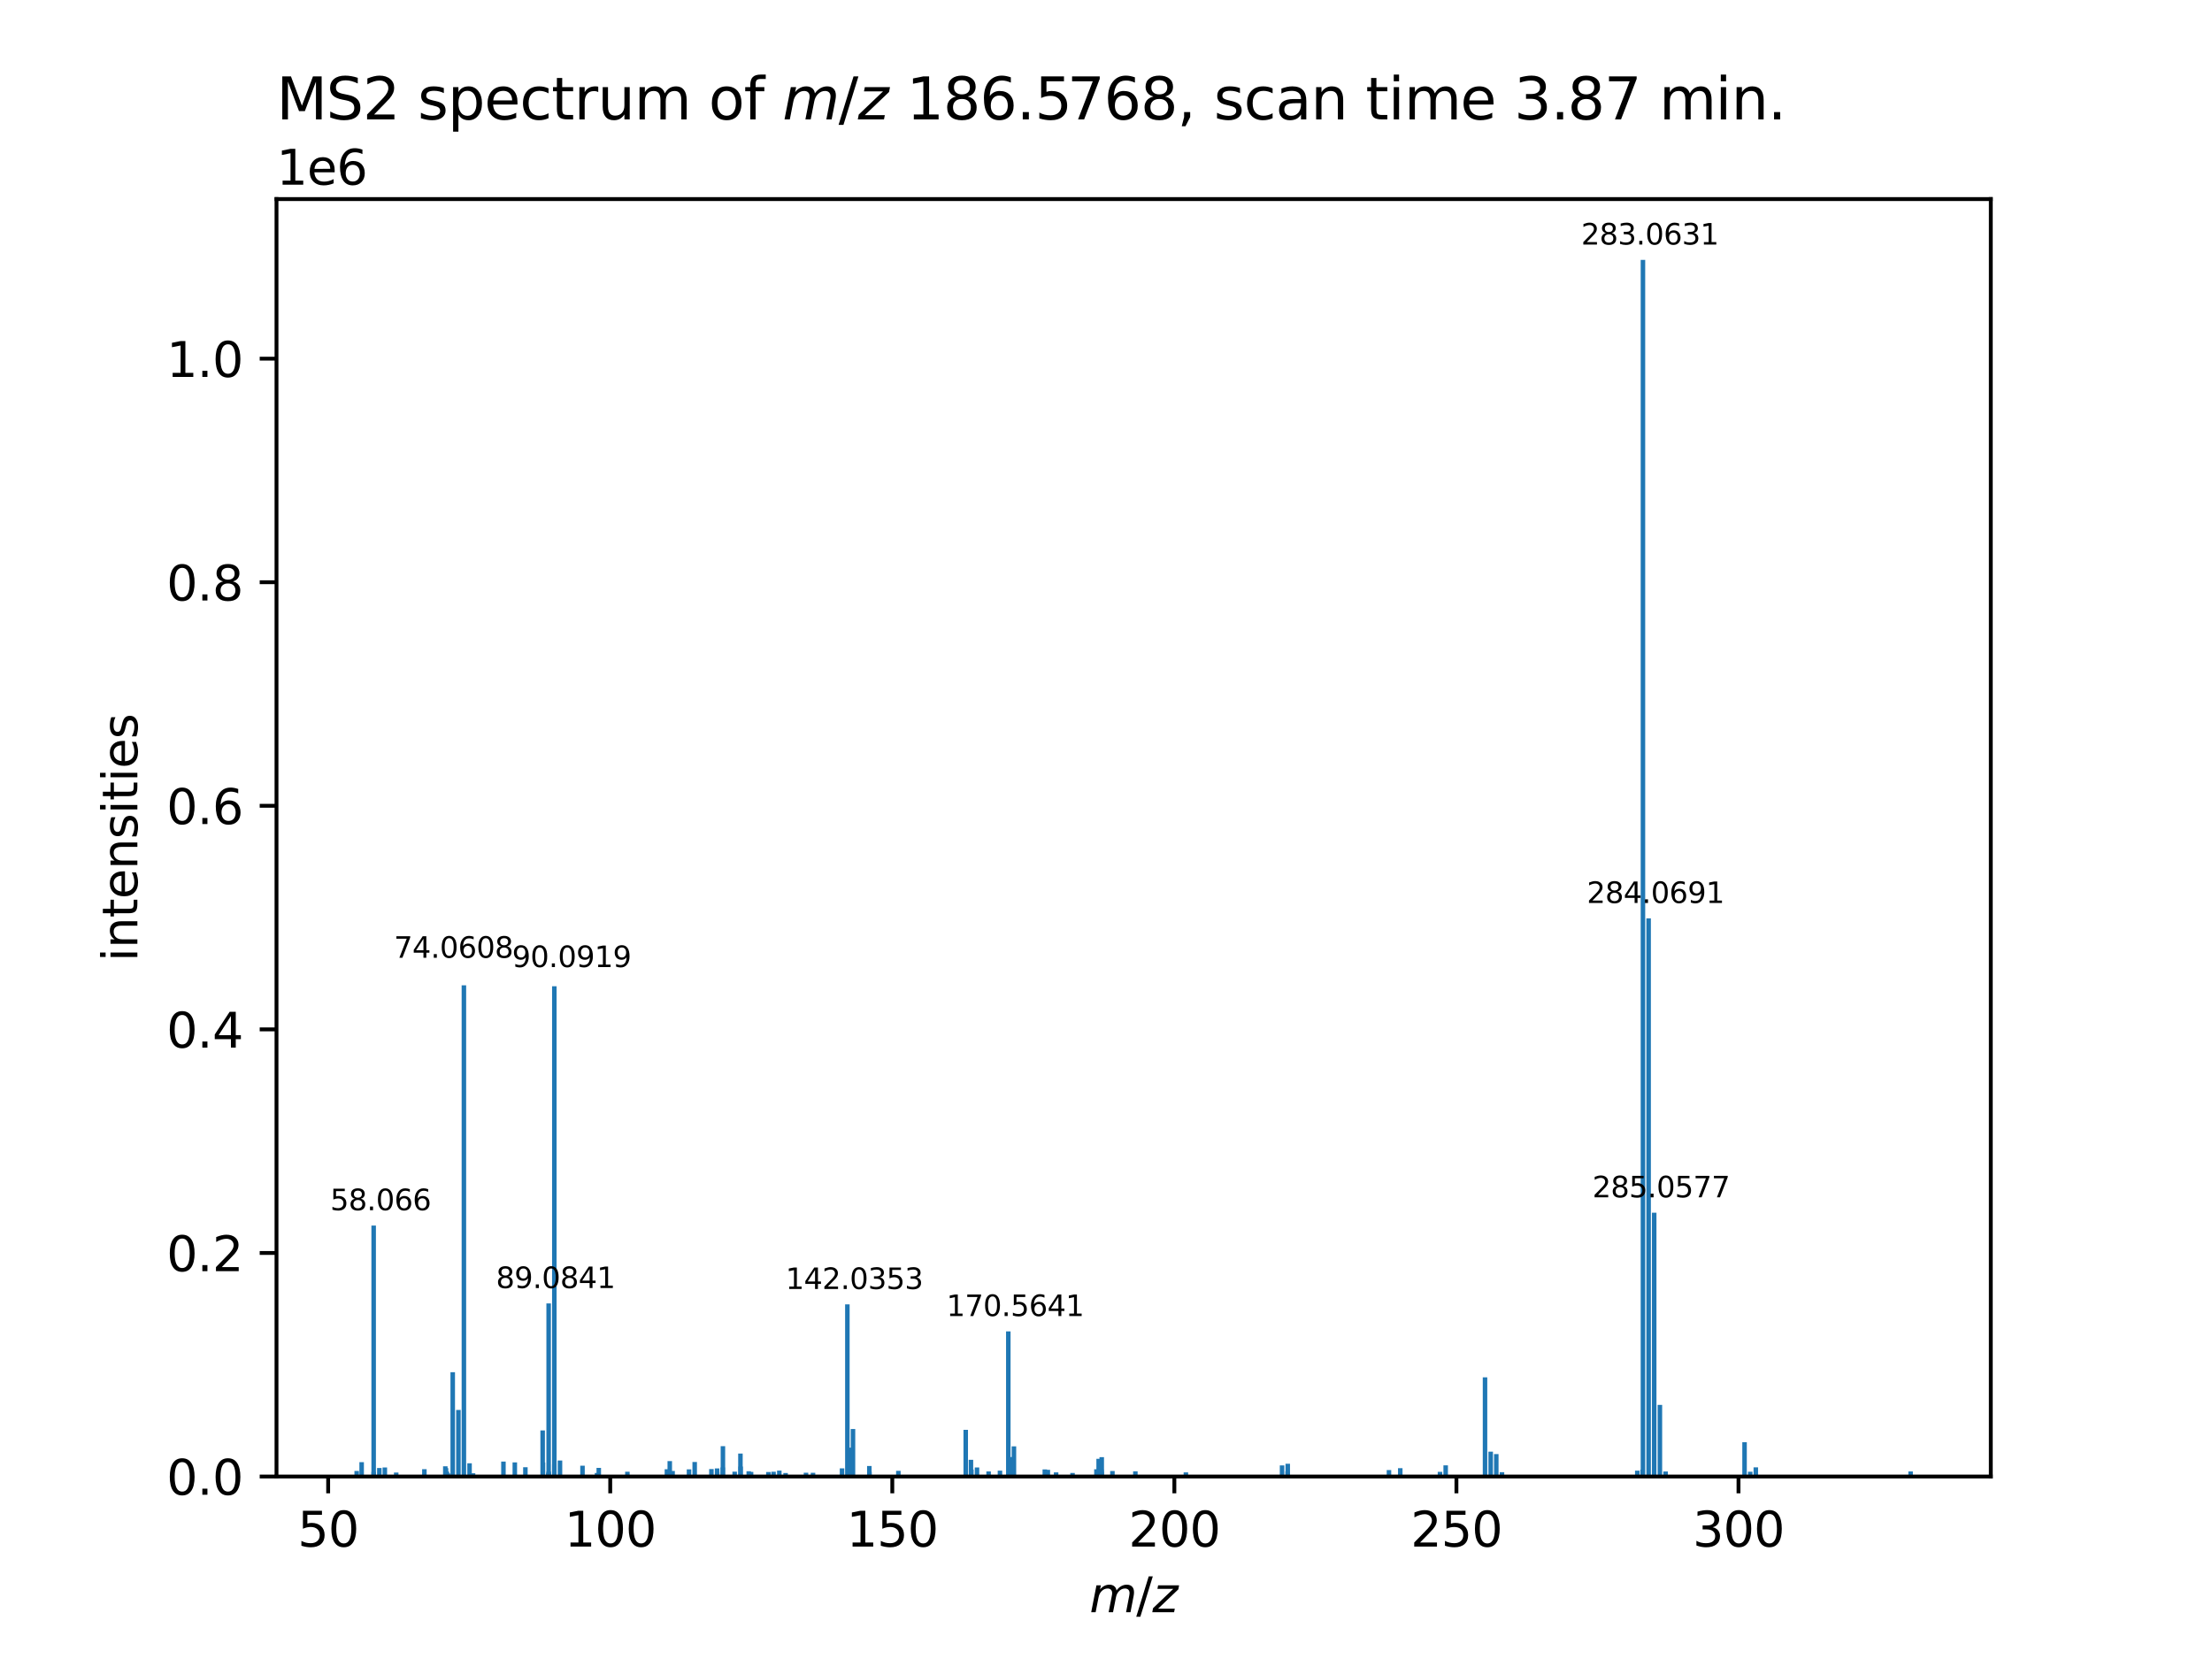<?xml version="1.0" encoding="utf-8" standalone="no"?>
<!DOCTYPE svg PUBLIC "-//W3C//DTD SVG 1.1//EN"
  "http://www.w3.org/Graphics/SVG/1.1/DTD/svg11.dtd">
<svg xmlns:xlink="http://www.w3.org/1999/xlink" width="460.8pt" height="345.6pt" viewBox="0 0 460.8 345.6" xmlns="http://www.w3.org/2000/svg" version="1.1">
 <defs>
  <style type="text/css">*{stroke-linejoin: round; stroke-linecap: butt}</style>
 </defs>
 <g id="figure_1">
  <g id="patch_1">
   <path d="M 0 345.6 
L 460.8 345.6 
L 460.8 0 
L 0 0 
z
" style="fill: #ffffff"/>
  </g>
  <g id="axes_1">
   <g id="patch_2">
    <path d="M 57.6 307.584 
L 414.72 307.584 
L 414.72 41.472 
L 57.6 41.472 
z
" style="fill: #ffffff"/>
   </g>
   <g id="patch_3">
    <path d="M 73.833 307.584 
L 74.773 307.584 
L 74.773 306.426 
L 73.833 306.426 
z
" clip-path="url(#p046210944a)" style="fill: #1f77b4"/>
   </g>
   <g id="patch_4">
    <path d="M 74.867 307.584 
L 75.807 307.584 
L 75.807 304.59 
L 74.867 304.59 
z
" clip-path="url(#p046210944a)" style="fill: #1f77b4"/>
   </g>
   <g id="patch_5">
    <path d="M 77.366 307.584 
L 78.306 307.584 
L 78.306 306.62 
L 77.366 306.62 
z
" clip-path="url(#p046210944a)" style="fill: #1f77b4"/>
   </g>
   <g id="patch_6">
    <path d="M 77.371 307.584 
L 78.311 307.584 
L 78.311 255.31 
L 77.371 255.31 
z
" clip-path="url(#p046210944a)" style="fill: #1f77b4"/>
   </g>
   <g id="patch_7">
    <path d="M 78.55 307.584 
L 79.491 307.584 
L 79.491 305.806 
L 78.55 305.806 
z
" clip-path="url(#p046210944a)" style="fill: #1f77b4"/>
   </g>
   <g id="patch_8">
    <path d="M 79.697 307.584 
L 80.637 307.584 
L 80.637 305.701 
L 79.697 305.701 
z
" clip-path="url(#p046210944a)" style="fill: #1f77b4"/>
   </g>
   <g id="patch_9">
    <path d="M 82.066 307.584 
L 83.006 307.584 
L 83.006 306.761 
L 82.066 306.761 
z
" clip-path="url(#p046210944a)" style="fill: #1f77b4"/>
   </g>
   <g id="patch_10">
    <path d="M 87.935 307.584 
L 88.875 307.584 
L 88.875 306.051 
L 87.935 306.051 
z
" clip-path="url(#p046210944a)" style="fill: #1f77b4"/>
   </g>
   <g id="patch_11">
    <path d="M 92.295 307.584 
L 93.235 307.584 
L 93.235 305.451 
L 92.295 305.451 
z
" clip-path="url(#p046210944a)" style="fill: #1f77b4"/>
   </g>
   <g id="patch_12">
    <path d="M 92.443 307.584 
L 93.383 307.584 
L 93.383 305.834 
L 92.443 305.834 
z
" clip-path="url(#p046210944a)" style="fill: #1f77b4"/>
   </g>
   <g id="patch_13">
    <path d="M 92.63 307.584 
L 93.57 307.584 
L 93.57 306.561 
L 92.63 306.561 
z
" clip-path="url(#p046210944a)" style="fill: #1f77b4"/>
   </g>
   <g id="patch_14">
    <path d="M 92.847 307.584 
L 93.788 307.584 
L 93.788 306.94 
L 92.847 306.94 
z
" clip-path="url(#p046210944a)" style="fill: #1f77b4"/>
   </g>
   <g id="patch_15">
    <path d="M 93.842 307.584 
L 94.782 307.584 
L 94.782 285.858 
L 93.842 285.858 
z
" clip-path="url(#p046210944a)" style="fill: #1f77b4"/>
   </g>
   <g id="patch_16">
    <path d="M 95.026 307.584 
L 95.967 307.584 
L 95.967 293.724 
L 95.026 293.724 
z
" clip-path="url(#p046210944a)" style="fill: #1f77b4"/>
   </g>
   <g id="patch_17">
    <path d="M 96.168 307.584 
L 97.108 307.584 
L 97.108 205.262 
L 96.168 205.262 
z
" clip-path="url(#p046210944a)" style="fill: #1f77b4"/>
   </g>
   <g id="patch_18">
    <path d="M 97.347 307.584 
L 98.287 307.584 
L 98.287 304.832 
L 97.347 304.832 
z
" clip-path="url(#p046210944a)" style="fill: #1f77b4"/>
   </g>
   <g id="patch_19">
    <path d="M 98.071 307.584 
L 99.011 307.584 
L 99.011 306.911 
L 98.071 306.911 
z
" clip-path="url(#p046210944a)" style="fill: #1f77b4"/>
   </g>
   <g id="patch_20">
    <path d="M 104.406 307.584 
L 105.346 307.584 
L 105.346 304.473 
L 104.406 304.473 
z
" clip-path="url(#p046210944a)" style="fill: #1f77b4"/>
   </g>
   <g id="patch_21">
    <path d="M 106.775 307.584 
L 107.715 307.584 
L 107.715 304.641 
L 106.775 304.641 
z
" clip-path="url(#p046210944a)" style="fill: #1f77b4"/>
   </g>
   <g id="patch_22">
    <path d="M 108.977 307.584 
L 109.917 307.584 
L 109.917 305.646 
L 108.977 305.646 
z
" clip-path="url(#p046210944a)" style="fill: #1f77b4"/>
   </g>
   <g id="patch_23">
    <path d="M 112.575 307.584 
L 113.516 307.584 
L 113.516 297.981 
L 112.575 297.981 
z
" clip-path="url(#p046210944a)" style="fill: #1f77b4"/>
   </g>
   <g id="patch_24">
    <path d="M 112.639 307.584 
L 113.579 307.584 
L 113.579 304.674 
L 112.639 304.674 
z
" clip-path="url(#p046210944a)" style="fill: #1f77b4"/>
   </g>
   <g id="patch_25">
    <path d="M 113.817 307.584 
L 114.757 307.584 
L 114.757 306.834 
L 113.817 306.834 
z
" clip-path="url(#p046210944a)" style="fill: #1f77b4"/>
   </g>
   <g id="patch_26">
    <path d="M 113.819 307.584 
L 114.759 307.584 
L 114.759 306.9 
L 113.819 306.9 
z
" clip-path="url(#p046210944a)" style="fill: #1f77b4"/>
   </g>
   <g id="patch_27">
    <path d="M 113.823 307.584 
L 114.764 307.584 
L 114.764 271.531 
L 113.823 271.531 
z
" clip-path="url(#p046210944a)" style="fill: #1f77b4"/>
   </g>
   <g id="patch_28">
    <path d="M 113.83 307.584 
L 114.77 307.584 
L 114.77 306.535 
L 113.83 306.535 
z
" clip-path="url(#p046210944a)" style="fill: #1f77b4"/>
   </g>
   <g id="patch_29">
    <path d="M 115.003 307.584 
L 115.943 307.584 
L 115.943 305.06 
L 115.003 305.06 
z
" clip-path="url(#p046210944a)" style="fill: #1f77b4"/>
   </g>
   <g id="patch_30">
    <path d="M 115.008 307.584 
L 115.948 307.584 
L 115.948 205.461 
L 115.008 205.461 
z
" clip-path="url(#p046210944a)" style="fill: #1f77b4"/>
   </g>
   <g id="patch_31">
    <path d="M 116.187 307.584 
L 117.127 307.584 
L 117.127 304.257 
L 116.187 304.257 
z
" clip-path="url(#p046210944a)" style="fill: #1f77b4"/>
   </g>
   <g id="patch_32">
    <path d="M 120.877 307.584 
L 121.817 307.584 
L 121.817 305.333 
L 120.877 305.333 
z
" clip-path="url(#p046210944a)" style="fill: #1f77b4"/>
   </g>
   <g id="patch_33">
    <path d="M 123.902 307.584 
L 124.843 307.584 
L 124.843 306.84 
L 123.902 306.84 
z
" clip-path="url(#p046210944a)" style="fill: #1f77b4"/>
   </g>
   <g id="patch_34">
    <path d="M 124.265 307.584 
L 125.205 307.584 
L 125.205 305.784 
L 124.265 305.784 
z
" clip-path="url(#p046210944a)" style="fill: #1f77b4"/>
   </g>
   <g id="patch_35">
    <path d="M 130.227 307.584 
L 131.167 307.584 
L 131.167 306.588 
L 130.227 306.588 
z
" clip-path="url(#p046210944a)" style="fill: #1f77b4"/>
   </g>
   <g id="patch_36">
    <path d="M 138.462 307.584 
L 139.402 307.584 
L 139.402 306.063 
L 138.462 306.063 
z
" clip-path="url(#p046210944a)" style="fill: #1f77b4"/>
   </g>
   <g id="patch_37">
    <path d="M 139.055 307.584 
L 139.995 307.584 
L 139.995 304.373 
L 139.055 304.373 
z
" clip-path="url(#p046210944a)" style="fill: #1f77b4"/>
   </g>
   <g id="patch_38">
    <path d="M 139.644 307.584 
L 140.584 307.584 
L 140.584 306.425 
L 139.644 306.425 
z
" clip-path="url(#p046210944a)" style="fill: #1f77b4"/>
   </g>
   <g id="patch_39">
    <path d="M 143.062 307.584 
L 144.002 307.584 
L 144.002 306.095 
L 143.062 306.095 
z
" clip-path="url(#p046210944a)" style="fill: #1f77b4"/>
   </g>
   <g id="patch_40">
    <path d="M 144.247 307.584 
L 145.187 307.584 
L 145.187 304.554 
L 144.247 304.554 
z
" clip-path="url(#p046210944a)" style="fill: #1f77b4"/>
   </g>
   <g id="patch_41">
    <path d="M 147.729 307.584 
L 148.669 307.584 
L 148.669 306.034 
L 147.729 306.034 
z
" clip-path="url(#p046210944a)" style="fill: #1f77b4"/>
   </g>
   <g id="patch_42">
    <path d="M 148.913 307.584 
L 149.853 307.584 
L 149.853 305.894 
L 148.913 305.894 
z
" clip-path="url(#p046210944a)" style="fill: #1f77b4"/>
   </g>
   <g id="patch_43">
    <path d="M 148.942 307.584 
L 149.882 307.584 
L 149.882 306.632 
L 148.942 306.632 
z
" clip-path="url(#p046210944a)" style="fill: #1f77b4"/>
   </g>
   <g id="patch_44">
    <path d="M 150.098 307.584 
L 151.038 307.584 
L 151.038 305.702 
L 150.098 305.702 
z
" clip-path="url(#p046210944a)" style="fill: #1f77b4"/>
   </g>
   <g id="patch_45">
    <path d="M 150.127 307.584 
L 151.067 307.584 
L 151.067 301.264 
L 150.127 301.264 
z
" clip-path="url(#p046210944a)" style="fill: #1f77b4"/>
   </g>
   <g id="patch_46">
    <path d="M 152.576 307.584 
L 153.516 307.584 
L 153.516 306.572 
L 152.576 306.572 
z
" clip-path="url(#p046210944a)" style="fill: #1f77b4"/>
   </g>
   <g id="patch_47">
    <path d="M 153.776 307.584 
L 154.716 307.584 
L 154.716 302.801 
L 153.776 302.801 
z
" clip-path="url(#p046210944a)" style="fill: #1f77b4"/>
   </g>
   <g id="patch_48">
    <path d="M 153.818 307.584 
L 154.759 307.584 
L 154.759 305.5 
L 153.818 305.5 
z
" clip-path="url(#p046210944a)" style="fill: #1f77b4"/>
   </g>
   <g id="patch_49">
    <path d="M 155.504 307.584 
L 156.444 307.584 
L 156.444 306.482 
L 155.504 306.482 
z
" clip-path="url(#p046210944a)" style="fill: #1f77b4"/>
   </g>
   <g id="patch_50">
    <path d="M 155.993 307.584 
L 156.933 307.584 
L 156.933 306.621 
L 155.993 306.621 
z
" clip-path="url(#p046210944a)" style="fill: #1f77b4"/>
   </g>
   <g id="patch_51">
    <path d="M 159.601 307.584 
L 160.542 307.584 
L 160.542 306.647 
L 159.601 306.647 
z
" clip-path="url(#p046210944a)" style="fill: #1f77b4"/>
   </g>
   <g id="patch_52">
    <path d="M 160.675 307.584 
L 161.615 307.584 
L 161.615 306.587 
L 160.675 306.587 
z
" clip-path="url(#p046210944a)" style="fill: #1f77b4"/>
   </g>
   <g id="patch_53">
    <path d="M 161.873 307.584 
L 162.814 307.584 
L 162.814 306.346 
L 161.873 306.346 
z
" clip-path="url(#p046210944a)" style="fill: #1f77b4"/>
   </g>
   <g id="patch_54">
    <path d="M 163.183 307.584 
L 164.124 307.584 
L 164.124 306.855 
L 163.183 306.855 
z
" clip-path="url(#p046210944a)" style="fill: #1f77b4"/>
   </g>
   <g id="patch_55">
    <path d="M 167.433 307.584 
L 168.374 307.584 
L 168.374 306.794 
L 167.433 306.794 
z
" clip-path="url(#p046210944a)" style="fill: #1f77b4"/>
   </g>
   <g id="patch_56">
    <path d="M 168.895 307.584 
L 169.835 307.584 
L 169.835 306.807 
L 168.895 306.807 
z
" clip-path="url(#p046210944a)" style="fill: #1f77b4"/>
   </g>
   <g id="patch_57">
    <path d="M 174.941 307.584 
L 175.881 307.584 
L 175.881 305.881 
L 174.941 305.881 
z
" clip-path="url(#p046210944a)" style="fill: #1f77b4"/>
   </g>
   <g id="patch_58">
    <path d="M 176.051 307.584 
L 176.991 307.584 
L 176.991 271.726 
L 176.051 271.726 
z
" clip-path="url(#p046210944a)" style="fill: #1f77b4"/>
   </g>
   <g id="patch_59">
    <path d="M 176.641 307.584 
L 177.581 307.584 
L 177.581 301.567 
L 176.641 301.567 
z
" clip-path="url(#p046210944a)" style="fill: #1f77b4"/>
   </g>
   <g id="patch_60">
    <path d="M 177.225 307.584 
L 178.165 307.584 
L 178.165 297.695 
L 177.225 297.695 
z
" clip-path="url(#p046210944a)" style="fill: #1f77b4"/>
   </g>
   <g id="patch_61">
    <path d="M 180.628 307.584 
L 181.568 307.584 
L 181.568 305.389 
L 180.628 305.389 
z
" clip-path="url(#p046210944a)" style="fill: #1f77b4"/>
   </g>
   <g id="patch_62">
    <path d="M 180.657 307.584 
L 181.597 307.584 
L 181.597 306.605 
L 180.657 306.605 
z
" clip-path="url(#p046210944a)" style="fill: #1f77b4"/>
   </g>
   <g id="patch_63">
    <path d="M 186.676 307.584 
L 187.616 307.584 
L 187.616 306.399 
L 186.676 306.399 
z
" clip-path="url(#p046210944a)" style="fill: #1f77b4"/>
   </g>
   <g id="patch_64">
    <path d="M 200.71 307.584 
L 201.65 307.584 
L 201.65 297.864 
L 200.71 297.864 
z
" clip-path="url(#p046210944a)" style="fill: #1f77b4"/>
   </g>
   <g id="patch_65">
    <path d="M 201.794 307.584 
L 202.734 307.584 
L 202.734 304.106 
L 201.794 304.106 
z
" clip-path="url(#p046210944a)" style="fill: #1f77b4"/>
   </g>
   <g id="patch_66">
    <path d="M 201.89 307.584 
L 202.83 307.584 
L 202.83 306.129 
L 201.89 306.129 
z
" clip-path="url(#p046210944a)" style="fill: #1f77b4"/>
   </g>
   <g id="patch_67">
    <path d="M 203.057 307.584 
L 203.997 307.584 
L 203.997 305.706 
L 203.057 305.706 
z
" clip-path="url(#p046210944a)" style="fill: #1f77b4"/>
   </g>
   <g id="patch_68">
    <path d="M 205.476 307.584 
L 206.417 307.584 
L 206.417 306.526 
L 205.476 306.526 
z
" clip-path="url(#p046210944a)" style="fill: #1f77b4"/>
   </g>
   <g id="patch_69">
    <path d="M 207.84 307.584 
L 208.78 307.584 
L 208.78 306.361 
L 207.84 306.361 
z
" clip-path="url(#p046210944a)" style="fill: #1f77b4"/>
   </g>
   <g id="patch_70">
    <path d="M 209.578 307.584 
L 210.518 307.584 
L 210.518 277.357 
L 209.578 277.357 
z
" clip-path="url(#p046210944a)" style="fill: #1f77b4"/>
   </g>
   <g id="patch_71">
    <path d="M 210.167 307.584 
L 211.107 307.584 
L 211.107 303.527 
L 210.167 303.527 
z
" clip-path="url(#p046210944a)" style="fill: #1f77b4"/>
   </g>
   <g id="patch_72">
    <path d="M 210.752 307.584 
L 211.692 307.584 
L 211.692 301.302 
L 210.752 301.302 
z
" clip-path="url(#p046210944a)" style="fill: #1f77b4"/>
   </g>
   <g id="patch_73">
    <path d="M 217.182 307.584 
L 218.122 307.584 
L 218.122 306.109 
L 217.182 306.109 
z
" clip-path="url(#p046210944a)" style="fill: #1f77b4"/>
   </g>
   <g id="patch_74">
    <path d="M 217.813 307.584 
L 218.753 307.584 
L 218.753 306.198 
L 217.813 306.198 
z
" clip-path="url(#p046210944a)" style="fill: #1f77b4"/>
   </g>
   <g id="patch_75">
    <path d="M 219.536 307.584 
L 220.476 307.584 
L 220.476 306.715 
L 219.536 306.715 
z
" clip-path="url(#p046210944a)" style="fill: #1f77b4"/>
   </g>
   <g id="patch_76">
    <path d="M 222.961 307.584 
L 223.901 307.584 
L 223.901 306.843 
L 222.961 306.843 
z
" clip-path="url(#p046210944a)" style="fill: #1f77b4"/>
   </g>
   <g id="patch_77">
    <path d="M 227.936 307.584 
L 228.876 307.584 
L 228.876 306.068 
L 227.936 306.068 
z
" clip-path="url(#p046210944a)" style="fill: #1f77b4"/>
   </g>
   <g id="patch_78">
    <path d="M 228.396 307.584 
L 229.336 307.584 
L 229.336 303.9 
L 228.396 303.9 
z
" clip-path="url(#p046210944a)" style="fill: #1f77b4"/>
   </g>
   <g id="patch_79">
    <path d="M 228.986 307.584 
L 229.926 307.584 
L 229.926 306.121 
L 228.986 306.121 
z
" clip-path="url(#p046210944a)" style="fill: #1f77b4"/>
   </g>
   <g id="patch_80">
    <path d="M 229.007 307.584 
L 229.948 307.584 
L 229.948 306.571 
L 229.007 306.571 
z
" clip-path="url(#p046210944a)" style="fill: #1f77b4"/>
   </g>
   <g id="patch_81">
    <path d="M 229.043 307.584 
L 229.983 307.584 
L 229.983 303.556 
L 229.043 303.556 
z
" clip-path="url(#p046210944a)" style="fill: #1f77b4"/>
   </g>
   <g id="patch_82">
    <path d="M 231.27 307.584 
L 232.21 307.584 
L 232.21 306.439 
L 231.27 306.439 
z
" clip-path="url(#p046210944a)" style="fill: #1f77b4"/>
   </g>
   <g id="patch_83">
    <path d="M 236.049 307.584 
L 236.989 307.584 
L 236.989 306.505 
L 236.049 306.505 
z
" clip-path="url(#p046210944a)" style="fill: #1f77b4"/>
   </g>
   <g id="patch_84">
    <path d="M 246.572 307.584 
L 247.512 307.584 
L 247.512 306.722 
L 246.572 306.722 
z
" clip-path="url(#p046210944a)" style="fill: #1f77b4"/>
   </g>
   <g id="patch_85">
    <path d="M 266.607 307.584 
L 267.547 307.584 
L 267.547 305.274 
L 266.607 305.274 
z
" clip-path="url(#p046210944a)" style="fill: #1f77b4"/>
   </g>
   <g id="patch_86">
    <path d="M 267.768 307.584 
L 268.708 307.584 
L 268.708 306.508 
L 267.768 306.508 
z
" clip-path="url(#p046210944a)" style="fill: #1f77b4"/>
   </g>
   <g id="patch_87">
    <path d="M 267.792 307.584 
L 268.732 307.584 
L 268.732 304.929 
L 267.792 304.929 
z
" clip-path="url(#p046210944a)" style="fill: #1f77b4"/>
   </g>
   <g id="patch_88">
    <path d="M 288.877 307.584 
L 289.817 307.584 
L 289.817 306.242 
L 288.877 306.242 
z
" clip-path="url(#p046210944a)" style="fill: #1f77b4"/>
   </g>
   <g id="patch_89">
    <path d="M 291.23 307.584 
L 292.17 307.584 
L 292.17 305.851 
L 291.23 305.851 
z
" clip-path="url(#p046210944a)" style="fill: #1f77b4"/>
   </g>
   <g id="patch_90">
    <path d="M 299.505 307.584 
L 300.445 307.584 
L 300.445 306.614 
L 299.505 306.614 
z
" clip-path="url(#p046210944a)" style="fill: #1f77b4"/>
   </g>
   <g id="patch_91">
    <path d="M 300.691 307.584 
L 301.631 307.584 
L 301.631 305.26 
L 300.691 305.26 
z
" clip-path="url(#p046210944a)" style="fill: #1f77b4"/>
   </g>
   <g id="patch_92">
    <path d="M 308.887 307.584 
L 309.827 307.584 
L 309.827 286.921 
L 308.887 286.921 
z
" clip-path="url(#p046210944a)" style="fill: #1f77b4"/>
   </g>
   <g id="patch_93">
    <path d="M 310.069 307.584 
L 311.009 307.584 
L 311.009 302.407 
L 310.069 302.407 
z
" clip-path="url(#p046210944a)" style="fill: #1f77b4"/>
   </g>
   <g id="patch_94">
    <path d="M 311.235 307.584 
L 312.175 307.584 
L 312.175 302.915 
L 311.235 302.915 
z
" clip-path="url(#p046210944a)" style="fill: #1f77b4"/>
   </g>
   <g id="patch_95">
    <path d="M 312.418 307.584 
L 313.359 307.584 
L 313.359 306.678 
L 312.418 306.678 
z
" clip-path="url(#p046210944a)" style="fill: #1f77b4"/>
   </g>
   <g id="patch_96">
    <path d="M 340.607 307.584 
L 341.548 307.584 
L 341.548 306.366 
L 340.607 306.366 
z
" clip-path="url(#p046210944a)" style="fill: #1f77b4"/>
   </g>
   <g id="patch_97">
    <path d="M 341.712 307.584 
L 342.652 307.584 
L 342.652 306.181 
L 341.712 306.181 
z
" clip-path="url(#p046210944a)" style="fill: #1f77b4"/>
   </g>
   <g id="patch_98">
    <path d="M 341.786 307.584 
L 342.726 307.584 
L 342.726 54.144 
L 341.786 54.144 
z
" clip-path="url(#p046210944a)" style="fill: #1f77b4"/>
   </g>
   <g id="patch_99">
    <path d="M 342.968 307.584 
L 343.909 307.584 
L 343.909 191.312 
L 342.968 191.312 
z
" clip-path="url(#p046210944a)" style="fill: #1f77b4"/>
   </g>
   <g id="patch_100">
    <path d="M 344.13 307.584 
L 345.07 307.584 
L 345.07 252.632 
L 344.13 252.632 
z
" clip-path="url(#p046210944a)" style="fill: #1f77b4"/>
   </g>
   <g id="patch_101">
    <path d="M 345.317 307.584 
L 346.257 307.584 
L 346.257 292.668 
L 345.317 292.668 
z
" clip-path="url(#p046210944a)" style="fill: #1f77b4"/>
   </g>
   <g id="patch_102">
    <path d="M 346.502 307.584 
L 347.443 307.584 
L 347.443 306.541 
L 346.502 306.541 
z
" clip-path="url(#p046210944a)" style="fill: #1f77b4"/>
   </g>
   <g id="patch_103">
    <path d="M 362.952 307.584 
L 363.893 307.584 
L 363.893 300.447 
L 362.952 300.447 
z
" clip-path="url(#p046210944a)" style="fill: #1f77b4"/>
   </g>
   <g id="patch_104">
    <path d="M 364.132 307.584 
L 365.072 307.584 
L 365.072 306.59 
L 364.132 306.59 
z
" clip-path="url(#p046210944a)" style="fill: #1f77b4"/>
   </g>
   <g id="patch_105">
    <path d="M 365.298 307.584 
L 366.238 307.584 
L 366.238 305.679 
L 365.298 305.679 
z
" clip-path="url(#p046210944a)" style="fill: #1f77b4"/>
   </g>
   <g id="patch_106">
    <path d="M 397.547 307.584 
L 398.487 307.584 
L 398.487 306.519 
L 397.547 306.519 
z
" clip-path="url(#p046210944a)" style="fill: #1f77b4"/>
   </g>
   <g id="matplotlib.axis_1">
    <g id="xtick_1">
     <g id="line2d_1">
      <defs>
       <path id="m525f27586f" d="M 0 0 
L 0 3.5 
" style="stroke: #000000; stroke-width: 0.8"/>
      </defs>
      <g>
       <use xlink:href="#m525f27586f" x="68.362" y="307.584" style="stroke: #000000; stroke-width: 0.8"/>
      </g>
     </g>
     <g id="text_1">
      <!-- 50 -->
      <g transform="translate(62 322.182) scale(0.1 -0.1)">
       <defs>
        <path id="DejaVuSans-35" d="M 691 4666 
L 3169 4666 
L 3169 4134 
L 1269 4134 
L 1269 2991 
Q 1406 3038 1543 3061 
Q 1681 3084 1819 3084 
Q 2600 3084 3056 2656 
Q 3513 2228 3513 1497 
Q 3513 744 3044 326 
Q 2575 -91 1722 -91 
Q 1428 -91 1123 -41 
Q 819 9 494 109 
L 494 744 
Q 775 591 1075 516 
Q 1375 441 1709 441 
Q 2250 441 2565 725 
Q 2881 1009 2881 1497 
Q 2881 1984 2565 2268 
Q 2250 2553 1709 2553 
Q 1456 2553 1204 2497 
Q 953 2441 691 2322 
L 691 4666 
z
" transform="scale(0.016)"/>
        <path id="DejaVuSans-30" d="M 2034 4250 
Q 1547 4250 1301 3770 
Q 1056 3291 1056 2328 
Q 1056 1369 1301 889 
Q 1547 409 2034 409 
Q 2525 409 2770 889 
Q 3016 1369 3016 2328 
Q 3016 3291 2770 3770 
Q 2525 4250 2034 4250 
z
M 2034 4750 
Q 2819 4750 3233 4129 
Q 3647 3509 3647 2328 
Q 3647 1150 3233 529 
Q 2819 -91 2034 -91 
Q 1250 -91 836 529 
Q 422 1150 422 2328 
Q 422 3509 836 4129 
Q 1250 4750 2034 4750 
z
" transform="scale(0.016)"/>
       </defs>
       <use xlink:href="#DejaVuSans-35"/>
       <use xlink:href="#DejaVuSans-30" x="63.623"/>
      </g>
     </g>
    </g>
    <g id="xtick_2">
     <g id="line2d_2">
      <g>
       <use xlink:href="#m525f27586f" x="127.122" y="307.584" style="stroke: #000000; stroke-width: 0.8"/>
      </g>
     </g>
     <g id="text_2">
      <!-- 100 -->
      <g transform="translate(117.578 322.182) scale(0.1 -0.1)">
       <defs>
        <path id="DejaVuSans-31" d="M 794 531 
L 1825 531 
L 1825 4091 
L 703 3866 
L 703 4441 
L 1819 4666 
L 2450 4666 
L 2450 531 
L 3481 531 
L 3481 0 
L 794 0 
L 794 531 
z
" transform="scale(0.016)"/>
       </defs>
       <use xlink:href="#DejaVuSans-31"/>
       <use xlink:href="#DejaVuSans-30" x="63.623"/>
       <use xlink:href="#DejaVuSans-30" x="127.246"/>
      </g>
     </g>
    </g>
    <g id="xtick_3">
     <g id="line2d_3">
      <g>
       <use xlink:href="#m525f27586f" x="185.881" y="307.584" style="stroke: #000000; stroke-width: 0.8"/>
      </g>
     </g>
     <g id="text_3">
      <!-- 150 -->
      <g transform="translate(176.338 322.182) scale(0.1 -0.1)">
       <use xlink:href="#DejaVuSans-31"/>
       <use xlink:href="#DejaVuSans-35" x="63.623"/>
       <use xlink:href="#DejaVuSans-30" x="127.246"/>
      </g>
     </g>
    </g>
    <g id="xtick_4">
     <g id="line2d_4">
      <g>
       <use xlink:href="#m525f27586f" x="244.641" y="307.584" style="stroke: #000000; stroke-width: 0.8"/>
      </g>
     </g>
     <g id="text_4">
      <!-- 200 -->
      <g transform="translate(235.097 322.182) scale(0.1 -0.1)">
       <defs>
        <path id="DejaVuSans-32" d="M 1228 531 
L 3431 531 
L 3431 0 
L 469 0 
L 469 531 
Q 828 903 1448 1529 
Q 2069 2156 2228 2338 
Q 2531 2678 2651 2914 
Q 2772 3150 2772 3378 
Q 2772 3750 2511 3984 
Q 2250 4219 1831 4219 
Q 1534 4219 1204 4116 
Q 875 4013 500 3803 
L 500 4441 
Q 881 4594 1212 4672 
Q 1544 4750 1819 4750 
Q 2544 4750 2975 4387 
Q 3406 4025 3406 3419 
Q 3406 3131 3298 2873 
Q 3191 2616 2906 2266 
Q 2828 2175 2409 1742 
Q 1991 1309 1228 531 
z
" transform="scale(0.016)"/>
       </defs>
       <use xlink:href="#DejaVuSans-32"/>
       <use xlink:href="#DejaVuSans-30" x="63.623"/>
       <use xlink:href="#DejaVuSans-30" x="127.246"/>
      </g>
     </g>
    </g>
    <g id="xtick_5">
     <g id="line2d_5">
      <g>
       <use xlink:href="#m525f27586f" x="303.401" y="307.584" style="stroke: #000000; stroke-width: 0.8"/>
      </g>
     </g>
     <g id="text_5">
      <!-- 250 -->
      <g transform="translate(293.857 322.182) scale(0.1 -0.1)">
       <use xlink:href="#DejaVuSans-32"/>
       <use xlink:href="#DejaVuSans-35" x="63.623"/>
       <use xlink:href="#DejaVuSans-30" x="127.246"/>
      </g>
     </g>
    </g>
    <g id="xtick_6">
     <g id="line2d_6">
      <g>
       <use xlink:href="#m525f27586f" x="362.16" y="307.584" style="stroke: #000000; stroke-width: 0.8"/>
      </g>
     </g>
     <g id="text_6">
      <!-- 300 -->
      <g transform="translate(352.617 322.182) scale(0.1 -0.1)">
       <defs>
        <path id="DejaVuSans-33" d="M 2597 2516 
Q 3050 2419 3304 2112 
Q 3559 1806 3559 1356 
Q 3559 666 3084 287 
Q 2609 -91 1734 -91 
Q 1441 -91 1130 -33 
Q 819 25 488 141 
L 488 750 
Q 750 597 1062 519 
Q 1375 441 1716 441 
Q 2309 441 2620 675 
Q 2931 909 2931 1356 
Q 2931 1769 2642 2001 
Q 2353 2234 1838 2234 
L 1294 2234 
L 1294 2753 
L 1863 2753 
Q 2328 2753 2575 2939 
Q 2822 3125 2822 3475 
Q 2822 3834 2567 4026 
Q 2313 4219 1838 4219 
Q 1578 4219 1281 4162 
Q 984 4106 628 3988 
L 628 4550 
Q 988 4650 1302 4700 
Q 1616 4750 1894 4750 
Q 2613 4750 3031 4423 
Q 3450 4097 3450 3541 
Q 3450 3153 3228 2886 
Q 3006 2619 2597 2516 
z
" transform="scale(0.016)"/>
       </defs>
       <use xlink:href="#DejaVuSans-33"/>
       <use xlink:href="#DejaVuSans-30" x="63.623"/>
       <use xlink:href="#DejaVuSans-30" x="127.246"/>
      </g>
     </g>
    </g>
    <g id="text_7">
     <!-- ${m/z}$ -->
     <g transform="translate(226.96 335.861) scale(0.1 -0.1)">
      <defs>
       <path id="DejaVuSans-Oblique-6d" d="M 5747 2113 
L 5338 0 
L 4763 0 
L 5166 2094 
Q 5191 2228 5203 2325 
Q 5216 2422 5216 2491 
Q 5216 2772 5059 2928 
Q 4903 3084 4622 3084 
Q 4203 3084 3875 2770 
Q 3547 2456 3450 1953 
L 3066 0 
L 2491 0 
L 2900 2094 
Q 2925 2209 2937 2307 
Q 2950 2406 2950 2484 
Q 2950 2769 2794 2926 
Q 2638 3084 2363 3084 
Q 1938 3084 1609 2770 
Q 1281 2456 1184 1953 
L 800 0 
L 225 0 
L 909 3500 
L 1484 3500 
L 1375 2956 
Q 1609 3263 1923 3423 
Q 2238 3584 2597 3584 
Q 2978 3584 3223 3384 
Q 3469 3184 3519 2828 
Q 3781 3197 4126 3390 
Q 4472 3584 4856 3584 
Q 5306 3584 5551 3325 
Q 5797 3066 5797 2591 
Q 5797 2488 5784 2364 
Q 5772 2241 5747 2113 
z
" transform="scale(0.016)"/>
       <path id="DejaVuSans-2f" d="M 1625 4666 
L 2156 4666 
L 531 -594 
L 0 -594 
L 1625 4666 
z
" transform="scale(0.016)"/>
       <path id="DejaVuSans-Oblique-7a" d="M 744 3500 
L 3475 3500 
L 3372 2975 
L 738 459 
L 2913 459 
L 2822 0 
L -19 0 
L 84 525 
L 2719 3041 
L 653 3041 
L 744 3500 
z
" transform="scale(0.016)"/>
      </defs>
      <use xlink:href="#DejaVuSans-Oblique-6d" transform="translate(0 0.094)"/>
      <use xlink:href="#DejaVuSans-2f" transform="translate(97.412 0.094)"/>
      <use xlink:href="#DejaVuSans-Oblique-7a" transform="translate(131.104 0.094)"/>
     </g>
    </g>
   </g>
   <g id="matplotlib.axis_2">
    <g id="ytick_1">
     <g id="line2d_7">
      <defs>
       <path id="m8588baf153" d="M 0 0 
L -3.5 0 
" style="stroke: #000000; stroke-width: 0.8"/>
      </defs>
      <g>
       <use xlink:href="#m8588baf153" x="57.6" y="307.584" style="stroke: #000000; stroke-width: 0.8"/>
      </g>
     </g>
     <g id="text_8">
      <!-- 0.0 -->
      <g transform="translate(34.697 311.383) scale(0.1 -0.1)">
       <defs>
        <path id="DejaVuSans-2e" d="M 684 794 
L 1344 794 
L 1344 0 
L 684 0 
L 684 794 
z
" transform="scale(0.016)"/>
       </defs>
       <use xlink:href="#DejaVuSans-30"/>
       <use xlink:href="#DejaVuSans-2e" x="63.623"/>
       <use xlink:href="#DejaVuSans-30" x="95.41"/>
      </g>
     </g>
    </g>
    <g id="ytick_2">
     <g id="line2d_8">
      <g>
       <use xlink:href="#m8588baf153" x="57.6" y="261.011" style="stroke: #000000; stroke-width: 0.8"/>
      </g>
     </g>
     <g id="text_9">
      <!-- 0.2 -->
      <g transform="translate(34.697 264.81) scale(0.1 -0.1)">
       <use xlink:href="#DejaVuSans-30"/>
       <use xlink:href="#DejaVuSans-2e" x="63.623"/>
       <use xlink:href="#DejaVuSans-32" x="95.41"/>
      </g>
     </g>
    </g>
    <g id="ytick_3">
     <g id="line2d_9">
      <g>
       <use xlink:href="#m8588baf153" x="57.6" y="214.438" style="stroke: #000000; stroke-width: 0.8"/>
      </g>
     </g>
     <g id="text_10">
      <!-- 0.4 -->
      <g transform="translate(34.697 218.237) scale(0.1 -0.1)">
       <defs>
        <path id="DejaVuSans-34" d="M 2419 4116 
L 825 1625 
L 2419 1625 
L 2419 4116 
z
M 2253 4666 
L 3047 4666 
L 3047 1625 
L 3713 1625 
L 3713 1100 
L 3047 1100 
L 3047 0 
L 2419 0 
L 2419 1100 
L 313 1100 
L 313 1709 
L 2253 4666 
z
" transform="scale(0.016)"/>
       </defs>
       <use xlink:href="#DejaVuSans-30"/>
       <use xlink:href="#DejaVuSans-2e" x="63.623"/>
       <use xlink:href="#DejaVuSans-34" x="95.41"/>
      </g>
     </g>
    </g>
    <g id="ytick_4">
     <g id="line2d_10">
      <g>
       <use xlink:href="#m8588baf153" x="57.6" y="167.865" style="stroke: #000000; stroke-width: 0.8"/>
      </g>
     </g>
     <g id="text_11">
      <!-- 0.6 -->
      <g transform="translate(34.697 171.664) scale(0.1 -0.1)">
       <defs>
        <path id="DejaVuSans-36" d="M 2113 2584 
Q 1688 2584 1439 2293 
Q 1191 2003 1191 1497 
Q 1191 994 1439 701 
Q 1688 409 2113 409 
Q 2538 409 2786 701 
Q 3034 994 3034 1497 
Q 3034 2003 2786 2293 
Q 2538 2584 2113 2584 
z
M 3366 4563 
L 3366 3988 
Q 3128 4100 2886 4159 
Q 2644 4219 2406 4219 
Q 1781 4219 1451 3797 
Q 1122 3375 1075 2522 
Q 1259 2794 1537 2939 
Q 1816 3084 2150 3084 
Q 2853 3084 3261 2657 
Q 3669 2231 3669 1497 
Q 3669 778 3244 343 
Q 2819 -91 2113 -91 
Q 1303 -91 875 529 
Q 447 1150 447 2328 
Q 447 3434 972 4092 
Q 1497 4750 2381 4750 
Q 2619 4750 2861 4703 
Q 3103 4656 3366 4563 
z
" transform="scale(0.016)"/>
       </defs>
       <use xlink:href="#DejaVuSans-30"/>
       <use xlink:href="#DejaVuSans-2e" x="63.623"/>
       <use xlink:href="#DejaVuSans-36" x="95.41"/>
      </g>
     </g>
    </g>
    <g id="ytick_5">
     <g id="line2d_11">
      <g>
       <use xlink:href="#m8588baf153" x="57.6" y="121.292" style="stroke: #000000; stroke-width: 0.8"/>
      </g>
     </g>
     <g id="text_12">
      <!-- 0.8 -->
      <g transform="translate(34.697 125.092) scale(0.1 -0.1)">
       <defs>
        <path id="DejaVuSans-38" d="M 2034 2216 
Q 1584 2216 1326 1975 
Q 1069 1734 1069 1313 
Q 1069 891 1326 650 
Q 1584 409 2034 409 
Q 2484 409 2743 651 
Q 3003 894 3003 1313 
Q 3003 1734 2745 1975 
Q 2488 2216 2034 2216 
z
M 1403 2484 
Q 997 2584 770 2862 
Q 544 3141 544 3541 
Q 544 4100 942 4425 
Q 1341 4750 2034 4750 
Q 2731 4750 3128 4425 
Q 3525 4100 3525 3541 
Q 3525 3141 3298 2862 
Q 3072 2584 2669 2484 
Q 3125 2378 3379 2068 
Q 3634 1759 3634 1313 
Q 3634 634 3220 271 
Q 2806 -91 2034 -91 
Q 1263 -91 848 271 
Q 434 634 434 1313 
Q 434 1759 690 2068 
Q 947 2378 1403 2484 
z
M 1172 3481 
Q 1172 3119 1398 2916 
Q 1625 2713 2034 2713 
Q 2441 2713 2670 2916 
Q 2900 3119 2900 3481 
Q 2900 3844 2670 4047 
Q 2441 4250 2034 4250 
Q 1625 4250 1398 4047 
Q 1172 3844 1172 3481 
z
" transform="scale(0.016)"/>
       </defs>
       <use xlink:href="#DejaVuSans-30"/>
       <use xlink:href="#DejaVuSans-2e" x="63.623"/>
       <use xlink:href="#DejaVuSans-38" x="95.41"/>
      </g>
     </g>
    </g>
    <g id="ytick_6">
     <g id="line2d_12">
      <g>
       <use xlink:href="#m8588baf153" x="57.6" y="74.719" style="stroke: #000000; stroke-width: 0.8"/>
      </g>
     </g>
     <g id="text_13">
      <!-- 1.0 -->
      <g transform="translate(34.697 78.519) scale(0.1 -0.1)">
       <use xlink:href="#DejaVuSans-31"/>
       <use xlink:href="#DejaVuSans-2e" x="63.623"/>
       <use xlink:href="#DejaVuSans-30" x="95.41"/>
      </g>
     </g>
    </g>
    <g id="text_14">
     <!-- intensities -->
     <g transform="translate(28.617 200.315) rotate(-90) scale(0.1 -0.1)">
      <defs>
       <path id="DejaVuSans-69" d="M 603 3500 
L 1178 3500 
L 1178 0 
L 603 0 
L 603 3500 
z
M 603 4863 
L 1178 4863 
L 1178 4134 
L 603 4134 
L 603 4863 
z
" transform="scale(0.016)"/>
       <path id="DejaVuSans-6e" d="M 3513 2113 
L 3513 0 
L 2938 0 
L 2938 2094 
Q 2938 2591 2744 2837 
Q 2550 3084 2163 3084 
Q 1697 3084 1428 2787 
Q 1159 2491 1159 1978 
L 1159 0 
L 581 0 
L 581 3500 
L 1159 3500 
L 1159 2956 
Q 1366 3272 1645 3428 
Q 1925 3584 2291 3584 
Q 2894 3584 3203 3211 
Q 3513 2838 3513 2113 
z
" transform="scale(0.016)"/>
       <path id="DejaVuSans-74" d="M 1172 4494 
L 1172 3500 
L 2356 3500 
L 2356 3053 
L 1172 3053 
L 1172 1153 
Q 1172 725 1289 603 
Q 1406 481 1766 481 
L 2356 481 
L 2356 0 
L 1766 0 
Q 1100 0 847 248 
Q 594 497 594 1153 
L 594 3053 
L 172 3053 
L 172 3500 
L 594 3500 
L 594 4494 
L 1172 4494 
z
" transform="scale(0.016)"/>
       <path id="DejaVuSans-65" d="M 3597 1894 
L 3597 1613 
L 953 1613 
Q 991 1019 1311 708 
Q 1631 397 2203 397 
Q 2534 397 2845 478 
Q 3156 559 3463 722 
L 3463 178 
Q 3153 47 2828 -22 
Q 2503 -91 2169 -91 
Q 1331 -91 842 396 
Q 353 884 353 1716 
Q 353 2575 817 3079 
Q 1281 3584 2069 3584 
Q 2775 3584 3186 3129 
Q 3597 2675 3597 1894 
z
M 3022 2063 
Q 3016 2534 2758 2815 
Q 2500 3097 2075 3097 
Q 1594 3097 1305 2825 
Q 1016 2553 972 2059 
L 3022 2063 
z
" transform="scale(0.016)"/>
       <path id="DejaVuSans-73" d="M 2834 3397 
L 2834 2853 
Q 2591 2978 2328 3040 
Q 2066 3103 1784 3103 
Q 1356 3103 1142 2972 
Q 928 2841 928 2578 
Q 928 2378 1081 2264 
Q 1234 2150 1697 2047 
L 1894 2003 
Q 2506 1872 2764 1633 
Q 3022 1394 3022 966 
Q 3022 478 2636 193 
Q 2250 -91 1575 -91 
Q 1294 -91 989 -36 
Q 684 19 347 128 
L 347 722 
Q 666 556 975 473 
Q 1284 391 1588 391 
Q 1994 391 2212 530 
Q 2431 669 2431 922 
Q 2431 1156 2273 1281 
Q 2116 1406 1581 1522 
L 1381 1569 
Q 847 1681 609 1914 
Q 372 2147 372 2553 
Q 372 3047 722 3315 
Q 1072 3584 1716 3584 
Q 2034 3584 2315 3537 
Q 2597 3491 2834 3397 
z
" transform="scale(0.016)"/>
      </defs>
      <use xlink:href="#DejaVuSans-69"/>
      <use xlink:href="#DejaVuSans-6e" x="27.783"/>
      <use xlink:href="#DejaVuSans-74" x="91.162"/>
      <use xlink:href="#DejaVuSans-65" x="130.371"/>
      <use xlink:href="#DejaVuSans-6e" x="191.895"/>
      <use xlink:href="#DejaVuSans-73" x="255.273"/>
      <use xlink:href="#DejaVuSans-69" x="307.373"/>
      <use xlink:href="#DejaVuSans-74" x="335.156"/>
      <use xlink:href="#DejaVuSans-69" x="374.365"/>
      <use xlink:href="#DejaVuSans-65" x="402.148"/>
      <use xlink:href="#DejaVuSans-73" x="463.672"/>
     </g>
    </g>
    <g id="text_15">
     <!-- 1e6 -->
     <g transform="translate(57.6 38.472) scale(0.1 -0.1)">
      <use xlink:href="#DejaVuSans-31"/>
      <use xlink:href="#DejaVuSans-65" x="63.623"/>
      <use xlink:href="#DejaVuSans-36" x="125.146"/>
     </g>
    </g>
   </g>
   <g id="patch_107">
    <path d="M 57.6 307.584 
L 57.6 41.472 
" style="fill: none; stroke: #000000; stroke-width: 0.8; stroke-linejoin: miter; stroke-linecap: square"/>
   </g>
   <g id="patch_108">
    <path d="M 414.72 307.584 
L 414.72 41.472 
" style="fill: none; stroke: #000000; stroke-width: 0.8; stroke-linejoin: miter; stroke-linecap: square"/>
   </g>
   <g id="patch_109">
    <path d="M 57.6 307.584 
L 414.72 307.584 
" style="fill: none; stroke: #000000; stroke-width: 0.8; stroke-linejoin: miter; stroke-linecap: square"/>
   </g>
   <g id="patch_110">
    <path d="M 57.6 41.472 
L 414.72 41.472 
" style="fill: none; stroke: #000000; stroke-width: 0.8; stroke-linejoin: miter; stroke-linecap: square"/>
   </g>
   <g id="text_16">
    <!-- 58.066 -->
    <g transform="translate(68.784 252.106) scale(0.06 -0.06)">
     <use xlink:href="#DejaVuSans-35"/>
     <use xlink:href="#DejaVuSans-38" x="63.623"/>
     <use xlink:href="#DejaVuSans-2e" x="127.246"/>
     <use xlink:href="#DejaVuSans-30" x="159.033"/>
     <use xlink:href="#DejaVuSans-36" x="222.656"/>
     <use xlink:href="#DejaVuSans-36" x="286.279"/>
    </g>
   </g>
   <g id="text_17">
    <!-- 74.0608 -->
    <g transform="translate(82.072 199.52) scale(0.06 -0.06)">
     <defs>
      <path id="DejaVuSans-37" d="M 525 4666 
L 3525 4666 
L 3525 4397 
L 1831 0 
L 1172 0 
L 2766 4134 
L 525 4134 
L 525 4666 
z
" transform="scale(0.016)"/>
     </defs>
     <use xlink:href="#DejaVuSans-37"/>
     <use xlink:href="#DejaVuSans-34" x="63.623"/>
     <use xlink:href="#DejaVuSans-2e" x="127.246"/>
     <use xlink:href="#DejaVuSans-30" x="159.033"/>
     <use xlink:href="#DejaVuSans-36" x="222.656"/>
     <use xlink:href="#DejaVuSans-30" x="286.279"/>
     <use xlink:href="#DejaVuSans-38" x="349.902"/>
    </g>
   </g>
   <g id="text_18">
    <!-- 89.0841 -->
    <g transform="translate(103.328 268.327) scale(0.06 -0.06)">
     <defs>
      <path id="DejaVuSans-39" d="M 703 97 
L 703 672 
Q 941 559 1184 500 
Q 1428 441 1663 441 
Q 2288 441 2617 861 
Q 2947 1281 2994 2138 
Q 2813 1869 2534 1725 
Q 2256 1581 1919 1581 
Q 1219 1581 811 2004 
Q 403 2428 403 3163 
Q 403 3881 828 4315 
Q 1253 4750 1959 4750 
Q 2769 4750 3195 4129 
Q 3622 3509 3622 2328 
Q 3622 1225 3098 567 
Q 2575 -91 1691 -91 
Q 1453 -91 1209 -44 
Q 966 3 703 97 
z
M 1959 2075 
Q 2384 2075 2632 2365 
Q 2881 2656 2881 3163 
Q 2881 3666 2632 3958 
Q 2384 4250 1959 4250 
Q 1534 4250 1286 3958 
Q 1038 3666 1038 3163 
Q 1038 2656 1286 2365 
Q 1534 2075 1959 2075 
z
" transform="scale(0.016)"/>
     </defs>
     <use xlink:href="#DejaVuSans-38"/>
     <use xlink:href="#DejaVuSans-39" x="63.623"/>
     <use xlink:href="#DejaVuSans-2e" x="127.246"/>
     <use xlink:href="#DejaVuSans-30" x="159.033"/>
     <use xlink:href="#DejaVuSans-38" x="222.656"/>
     <use xlink:href="#DejaVuSans-34" x="286.279"/>
     <use xlink:href="#DejaVuSans-31" x="349.902"/>
    </g>
   </g>
   <g id="text_19">
    <!-- 90.0919 -->
    <g transform="translate(106.672 201.456) scale(0.06 -0.06)">
     <use xlink:href="#DejaVuSans-39"/>
     <use xlink:href="#DejaVuSans-30" x="63.623"/>
     <use xlink:href="#DejaVuSans-2e" x="127.246"/>
     <use xlink:href="#DejaVuSans-30" x="159.033"/>
     <use xlink:href="#DejaVuSans-39" x="222.656"/>
     <use xlink:href="#DejaVuSans-31" x="286.279"/>
     <use xlink:href="#DejaVuSans-39" x="349.902"/>
    </g>
   </g>
   <g id="text_20">
    <!-- 142.0353 -->
    <g transform="translate(163.647 268.522) scale(0.06 -0.06)">
     <use xlink:href="#DejaVuSans-31"/>
     <use xlink:href="#DejaVuSans-34" x="63.623"/>
     <use xlink:href="#DejaVuSans-32" x="127.246"/>
     <use xlink:href="#DejaVuSans-2e" x="190.869"/>
     <use xlink:href="#DejaVuSans-30" x="222.656"/>
     <use xlink:href="#DejaVuSans-33" x="286.279"/>
     <use xlink:href="#DejaVuSans-35" x="349.902"/>
     <use xlink:href="#DejaVuSans-33" x="413.525"/>
    </g>
   </g>
   <g id="text_21">
    <!-- 170.5641 -->
    <g transform="translate(197.174 274.153) scale(0.06 -0.06)">
     <use xlink:href="#DejaVuSans-31"/>
     <use xlink:href="#DejaVuSans-37" x="63.623"/>
     <use xlink:href="#DejaVuSans-30" x="127.246"/>
     <use xlink:href="#DejaVuSans-2e" x="190.869"/>
     <use xlink:href="#DejaVuSans-35" x="222.656"/>
     <use xlink:href="#DejaVuSans-36" x="286.279"/>
     <use xlink:href="#DejaVuSans-34" x="349.902"/>
     <use xlink:href="#DejaVuSans-31" x="413.525"/>
    </g>
   </g>
   <g id="text_22">
    <!-- 283.0631 -->
    <g transform="translate(329.382 50.94) scale(0.06 -0.06)">
     <use xlink:href="#DejaVuSans-32"/>
     <use xlink:href="#DejaVuSans-38" x="63.623"/>
     <use xlink:href="#DejaVuSans-33" x="127.246"/>
     <use xlink:href="#DejaVuSans-2e" x="190.869"/>
     <use xlink:href="#DejaVuSans-30" x="222.656"/>
     <use xlink:href="#DejaVuSans-36" x="286.279"/>
     <use xlink:href="#DejaVuSans-33" x="349.902"/>
     <use xlink:href="#DejaVuSans-31" x="413.525"/>
    </g>
   </g>
   <g id="text_23">
    <!-- 284.0691 -->
    <g transform="translate(330.564 188.107) scale(0.06 -0.06)">
     <use xlink:href="#DejaVuSans-32"/>
     <use xlink:href="#DejaVuSans-38" x="63.623"/>
     <use xlink:href="#DejaVuSans-34" x="127.246"/>
     <use xlink:href="#DejaVuSans-2e" x="190.869"/>
     <use xlink:href="#DejaVuSans-30" x="222.656"/>
     <use xlink:href="#DejaVuSans-36" x="286.279"/>
     <use xlink:href="#DejaVuSans-39" x="349.902"/>
     <use xlink:href="#DejaVuSans-31" x="413.525"/>
    </g>
   </g>
   <g id="text_24">
    <!-- 285.0577 -->
    <g transform="translate(331.726 249.427) scale(0.06 -0.06)">
     <use xlink:href="#DejaVuSans-32"/>
     <use xlink:href="#DejaVuSans-38" x="63.623"/>
     <use xlink:href="#DejaVuSans-35" x="127.246"/>
     <use xlink:href="#DejaVuSans-2e" x="190.869"/>
     <use xlink:href="#DejaVuSans-30" x="222.656"/>
     <use xlink:href="#DejaVuSans-35" x="286.279"/>
     <use xlink:href="#DejaVuSans-37" x="349.902"/>
     <use xlink:href="#DejaVuSans-37" x="413.525"/>
    </g>
   </g>
   <g id="text_25">
    <!-- MS2 spectrum of ${m/z}$ 186.5768, scan time 3.87 min. -->
    <g transform="translate(57.6 24.874) scale(0.12 -0.12)">
     <defs>
      <path id="DejaVuSans-4d" d="M 628 4666 
L 1569 4666 
L 2759 1491 
L 3956 4666 
L 4897 4666 
L 4897 0 
L 4281 0 
L 4281 4097 
L 3078 897 
L 2444 897 
L 1241 4097 
L 1241 0 
L 628 0 
L 628 4666 
z
" transform="scale(0.016)"/>
      <path id="DejaVuSans-53" d="M 3425 4513 
L 3425 3897 
Q 3066 4069 2747 4153 
Q 2428 4238 2131 4238 
Q 1616 4238 1336 4038 
Q 1056 3838 1056 3469 
Q 1056 3159 1242 3001 
Q 1428 2844 1947 2747 
L 2328 2669 
Q 3034 2534 3370 2195 
Q 3706 1856 3706 1288 
Q 3706 609 3251 259 
Q 2797 -91 1919 -91 
Q 1588 -91 1214 -16 
Q 841 59 441 206 
L 441 856 
Q 825 641 1194 531 
Q 1563 422 1919 422 
Q 2459 422 2753 634 
Q 3047 847 3047 1241 
Q 3047 1584 2836 1778 
Q 2625 1972 2144 2069 
L 1759 2144 
Q 1053 2284 737 2584 
Q 422 2884 422 3419 
Q 422 4038 858 4394 
Q 1294 4750 2059 4750 
Q 2388 4750 2728 4690 
Q 3069 4631 3425 4513 
z
" transform="scale(0.016)"/>
      <path id="DejaVuSans-20" transform="scale(0.016)"/>
      <path id="DejaVuSans-70" d="M 1159 525 
L 1159 -1331 
L 581 -1331 
L 581 3500 
L 1159 3500 
L 1159 2969 
Q 1341 3281 1617 3432 
Q 1894 3584 2278 3584 
Q 2916 3584 3314 3078 
Q 3713 2572 3713 1747 
Q 3713 922 3314 415 
Q 2916 -91 2278 -91 
Q 1894 -91 1617 61 
Q 1341 213 1159 525 
z
M 3116 1747 
Q 3116 2381 2855 2742 
Q 2594 3103 2138 3103 
Q 1681 3103 1420 2742 
Q 1159 2381 1159 1747 
Q 1159 1113 1420 752 
Q 1681 391 2138 391 
Q 2594 391 2855 752 
Q 3116 1113 3116 1747 
z
" transform="scale(0.016)"/>
      <path id="DejaVuSans-63" d="M 3122 3366 
L 3122 2828 
Q 2878 2963 2633 3030 
Q 2388 3097 2138 3097 
Q 1578 3097 1268 2742 
Q 959 2388 959 1747 
Q 959 1106 1268 751 
Q 1578 397 2138 397 
Q 2388 397 2633 464 
Q 2878 531 3122 666 
L 3122 134 
Q 2881 22 2623 -34 
Q 2366 -91 2075 -91 
Q 1284 -91 818 406 
Q 353 903 353 1747 
Q 353 2603 823 3093 
Q 1294 3584 2113 3584 
Q 2378 3584 2631 3529 
Q 2884 3475 3122 3366 
z
" transform="scale(0.016)"/>
      <path id="DejaVuSans-72" d="M 2631 2963 
Q 2534 3019 2420 3045 
Q 2306 3072 2169 3072 
Q 1681 3072 1420 2755 
Q 1159 2438 1159 1844 
L 1159 0 
L 581 0 
L 581 3500 
L 1159 3500 
L 1159 2956 
Q 1341 3275 1631 3429 
Q 1922 3584 2338 3584 
Q 2397 3584 2469 3576 
Q 2541 3569 2628 3553 
L 2631 2963 
z
" transform="scale(0.016)"/>
      <path id="DejaVuSans-75" d="M 544 1381 
L 544 3500 
L 1119 3500 
L 1119 1403 
Q 1119 906 1312 657 
Q 1506 409 1894 409 
Q 2359 409 2629 706 
Q 2900 1003 2900 1516 
L 2900 3500 
L 3475 3500 
L 3475 0 
L 2900 0 
L 2900 538 
Q 2691 219 2414 64 
Q 2138 -91 1772 -91 
Q 1169 -91 856 284 
Q 544 659 544 1381 
z
M 1991 3584 
L 1991 3584 
z
" transform="scale(0.016)"/>
      <path id="DejaVuSans-6d" d="M 3328 2828 
Q 3544 3216 3844 3400 
Q 4144 3584 4550 3584 
Q 5097 3584 5394 3201 
Q 5691 2819 5691 2113 
L 5691 0 
L 5113 0 
L 5113 2094 
Q 5113 2597 4934 2840 
Q 4756 3084 4391 3084 
Q 3944 3084 3684 2787 
Q 3425 2491 3425 1978 
L 3425 0 
L 2847 0 
L 2847 2094 
Q 2847 2600 2669 2842 
Q 2491 3084 2119 3084 
Q 1678 3084 1418 2786 
Q 1159 2488 1159 1978 
L 1159 0 
L 581 0 
L 581 3500 
L 1159 3500 
L 1159 2956 
Q 1356 3278 1631 3431 
Q 1906 3584 2284 3584 
Q 2666 3584 2933 3390 
Q 3200 3197 3328 2828 
z
" transform="scale(0.016)"/>
      <path id="DejaVuSans-6f" d="M 1959 3097 
Q 1497 3097 1228 2736 
Q 959 2375 959 1747 
Q 959 1119 1226 758 
Q 1494 397 1959 397 
Q 2419 397 2687 759 
Q 2956 1122 2956 1747 
Q 2956 2369 2687 2733 
Q 2419 3097 1959 3097 
z
M 1959 3584 
Q 2709 3584 3137 3096 
Q 3566 2609 3566 1747 
Q 3566 888 3137 398 
Q 2709 -91 1959 -91 
Q 1206 -91 779 398 
Q 353 888 353 1747 
Q 353 2609 779 3096 
Q 1206 3584 1959 3584 
z
" transform="scale(0.016)"/>
      <path id="DejaVuSans-66" d="M 2375 4863 
L 2375 4384 
L 1825 4384 
Q 1516 4384 1395 4259 
Q 1275 4134 1275 3809 
L 1275 3500 
L 2222 3500 
L 2222 3053 
L 1275 3053 
L 1275 0 
L 697 0 
L 697 3053 
L 147 3053 
L 147 3500 
L 697 3500 
L 697 3744 
Q 697 4328 969 4595 
Q 1241 4863 1831 4863 
L 2375 4863 
z
" transform="scale(0.016)"/>
      <path id="DejaVuSans-2c" d="M 750 794 
L 1409 794 
L 1409 256 
L 897 -744 
L 494 -744 
L 750 256 
L 750 794 
z
" transform="scale(0.016)"/>
      <path id="DejaVuSans-61" d="M 2194 1759 
Q 1497 1759 1228 1600 
Q 959 1441 959 1056 
Q 959 750 1161 570 
Q 1363 391 1709 391 
Q 2188 391 2477 730 
Q 2766 1069 2766 1631 
L 2766 1759 
L 2194 1759 
z
M 3341 1997 
L 3341 0 
L 2766 0 
L 2766 531 
Q 2569 213 2275 61 
Q 1981 -91 1556 -91 
Q 1019 -91 701 211 
Q 384 513 384 1019 
Q 384 1609 779 1909 
Q 1175 2209 1959 2209 
L 2766 2209 
L 2766 2266 
Q 2766 2663 2505 2880 
Q 2244 3097 1772 3097 
Q 1472 3097 1187 3025 
Q 903 2953 641 2809 
L 641 3341 
Q 956 3463 1253 3523 
Q 1550 3584 1831 3584 
Q 2591 3584 2966 3190 
Q 3341 2797 3341 1997 
z
" transform="scale(0.016)"/>
     </defs>
     <use xlink:href="#DejaVuSans-4d" transform="translate(0 0.016)"/>
     <use xlink:href="#DejaVuSans-53" transform="translate(86.279 0.016)"/>
     <use xlink:href="#DejaVuSans-32" transform="translate(149.756 0.016)"/>
     <use xlink:href="#DejaVuSans-20" transform="translate(213.379 0.016)"/>
     <use xlink:href="#DejaVuSans-73" transform="translate(245.166 0.016)"/>
     <use xlink:href="#DejaVuSans-70" transform="translate(297.266 0.016)"/>
     <use xlink:href="#DejaVuSans-65" transform="translate(360.742 0.016)"/>
     <use xlink:href="#DejaVuSans-63" transform="translate(422.266 0.016)"/>
     <use xlink:href="#DejaVuSans-74" transform="translate(477.246 0.016)"/>
     <use xlink:href="#DejaVuSans-72" transform="translate(516.455 0.016)"/>
     <use xlink:href="#DejaVuSans-75" transform="translate(557.568 0.016)"/>
     <use xlink:href="#DejaVuSans-6d" transform="translate(620.947 0.016)"/>
     <use xlink:href="#DejaVuSans-20" transform="translate(718.359 0.016)"/>
     <use xlink:href="#DejaVuSans-6f" transform="translate(750.146 0.016)"/>
     <use xlink:href="#DejaVuSans-66" transform="translate(811.328 0.016)"/>
     <use xlink:href="#DejaVuSans-20" transform="translate(846.533 0.016)"/>
     <use xlink:href="#DejaVuSans-Oblique-6d" transform="translate(878.32 0.016)"/>
     <use xlink:href="#DejaVuSans-2f" transform="translate(975.732 0.016)"/>
     <use xlink:href="#DejaVuSans-Oblique-7a" transform="translate(1009.424 0.016)"/>
     <use xlink:href="#DejaVuSans-20" transform="translate(1061.914 0.016)"/>
     <use xlink:href="#DejaVuSans-31" transform="translate(1093.701 0.016)"/>
     <use xlink:href="#DejaVuSans-38" transform="translate(1157.324 0.016)"/>
     <use xlink:href="#DejaVuSans-36" transform="translate(1220.947 0.016)"/>
     <use xlink:href="#DejaVuSans-2e" transform="translate(1284.57 0.016)"/>
     <use xlink:href="#DejaVuSans-35" transform="translate(1316.357 0.016)"/>
     <use xlink:href="#DejaVuSans-37" transform="translate(1372.73 0.016)"/>
     <use xlink:href="#DejaVuSans-36" transform="translate(1436.354 0.016)"/>
     <use xlink:href="#DejaVuSans-38" transform="translate(1499.977 0.016)"/>
     <use xlink:href="#DejaVuSans-2c" transform="translate(1563.6 0.016)"/>
     <use xlink:href="#DejaVuSans-20" transform="translate(1595.387 0.016)"/>
     <use xlink:href="#DejaVuSans-73" transform="translate(1627.174 0.016)"/>
     <use xlink:href="#DejaVuSans-63" transform="translate(1679.273 0.016)"/>
     <use xlink:href="#DejaVuSans-61" transform="translate(1734.254 0.016)"/>
     <use xlink:href="#DejaVuSans-6e" transform="translate(1795.533 0.016)"/>
     <use xlink:href="#DejaVuSans-20" transform="translate(1858.912 0.016)"/>
     <use xlink:href="#DejaVuSans-74" transform="translate(1890.699 0.016)"/>
     <use xlink:href="#DejaVuSans-69" transform="translate(1929.908 0.016)"/>
     <use xlink:href="#DejaVuSans-6d" transform="translate(1957.691 0.016)"/>
     <use xlink:href="#DejaVuSans-65" transform="translate(2055.104 0.016)"/>
     <use xlink:href="#DejaVuSans-20" transform="translate(2116.627 0.016)"/>
     <use xlink:href="#DejaVuSans-33" transform="translate(2148.414 0.016)"/>
     <use xlink:href="#DejaVuSans-2e" transform="translate(2212.037 0.016)"/>
     <use xlink:href="#DejaVuSans-38" transform="translate(2241.199 0.016)"/>
     <use xlink:href="#DejaVuSans-37" transform="translate(2304.822 0.016)"/>
     <use xlink:href="#DejaVuSans-20" transform="translate(2368.445 0.016)"/>
     <use xlink:href="#DejaVuSans-6d" transform="translate(2400.232 0.016)"/>
     <use xlink:href="#DejaVuSans-69" transform="translate(2497.645 0.016)"/>
     <use xlink:href="#DejaVuSans-6e" transform="translate(2525.428 0.016)"/>
     <use xlink:href="#DejaVuSans-2e" transform="translate(2588.807 0.016)"/>
    </g>
   </g>
  </g>
 </g>
 <defs>
  <clipPath id="p046210944a">
   <rect x="57.6" y="41.472" width="357.12" height="266.112"/>
  </clipPath>
 </defs>
</svg>
